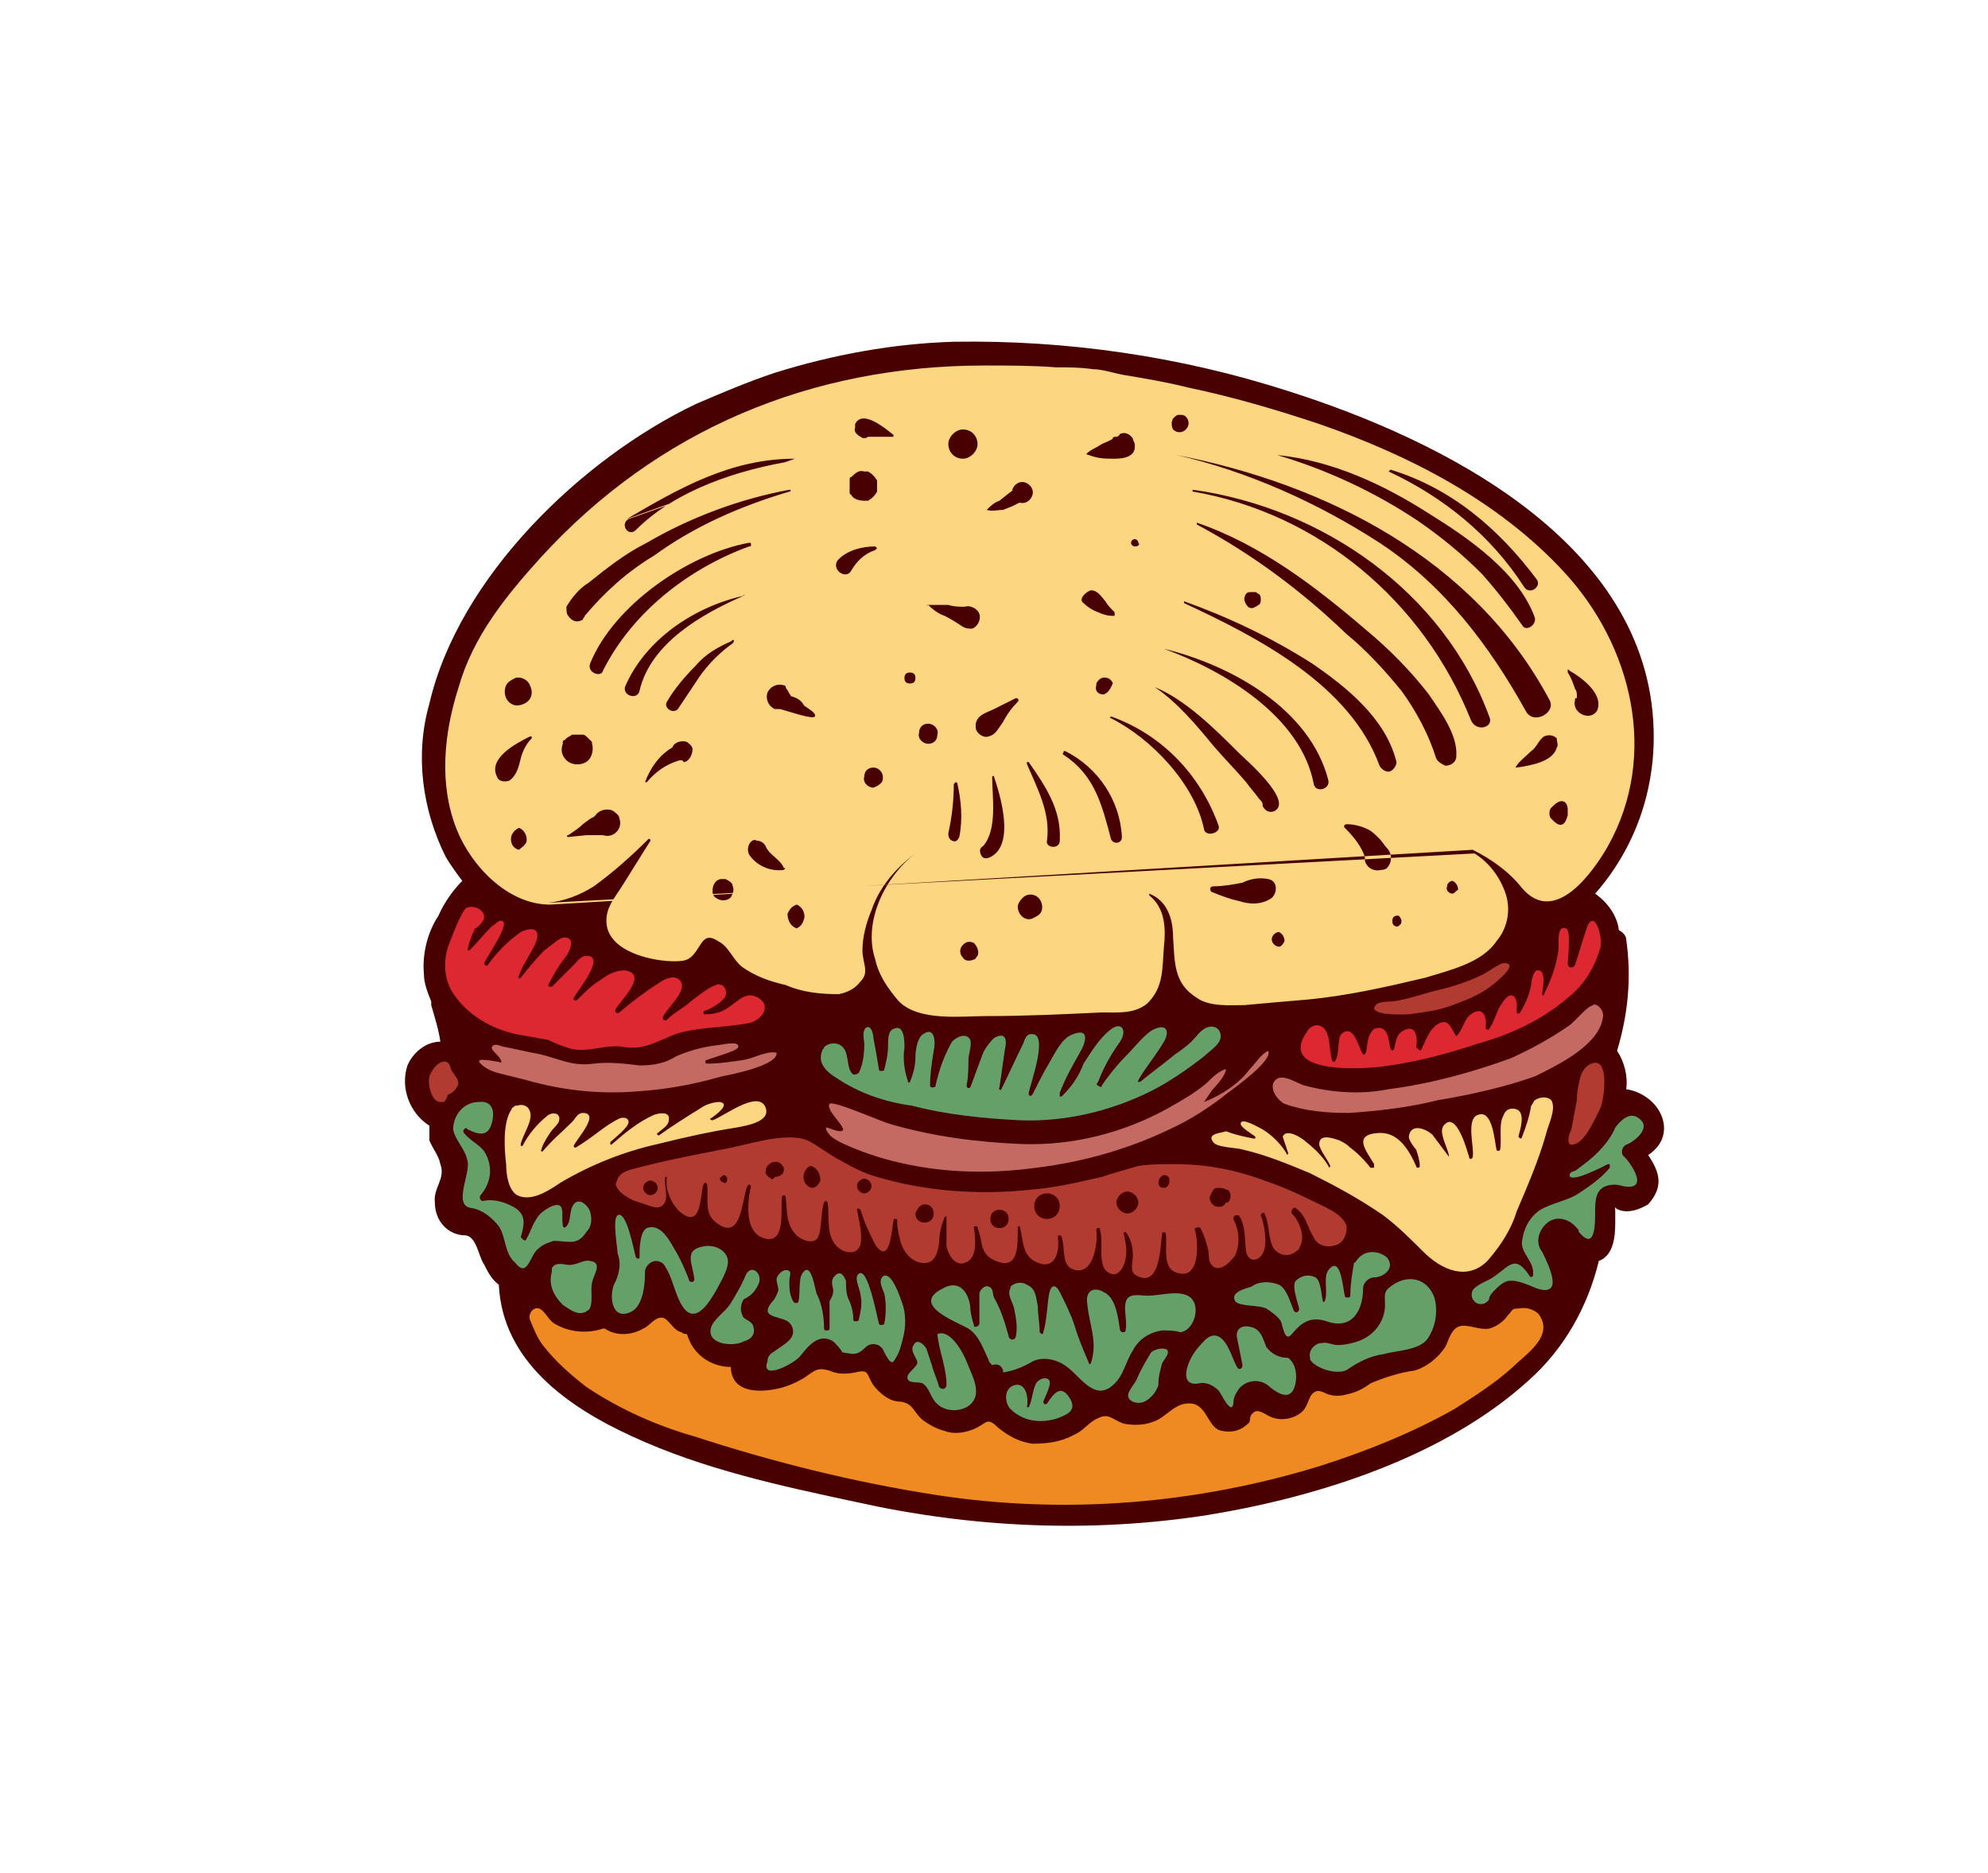 <?xml version="1.0" encoding="utf-8"?>
<!-- Generator: Adobe Illustrator 23.1.0, SVG Export Plug-In . SVG Version: 6.00 Build 0)  -->
<svg version="1.1" id="Capa_1" xmlns="http://www.w3.org/2000/svg" xmlns:xlink="http://www.w3.org/1999/xlink" x="0px" y="0px"
	 viewBox="0 0 108.8 102.5" style="enable-background:new 0 0 108.8 102.5;" xml:space="preserve">
<style type="text/css">
	.st0{fill:#480000;}
	.st1{fill:#DE2831;}
	.st2{fill:#FCD680;}
	.st3{fill:#C46A62;}
	.st4{fill:#66A069;}
	.st5{fill:#B23B31;}
	.st6{fill:#EF8921;}
</style>
<g>
	<g id="Capa_1-2">
		<path class="st0" d="M89,59.6c0.1-0.7-0.1-1.5-0.5-2.1c0.6-2,0.8-4,0.5-6.1c0-0.2-0.2-0.4-0.4-0.5c-0.1-0.8-0.6-1.5-1.3-2
			c2.2-2.5,3.3-5.7,3.2-9C90.2,29.7,79,24.1,70.5,21.4c-5.9-1.9-12.1-2.8-18.3-2.7c-3.3,0.1-6.6,0.7-9.8,1.7
			c-1.5,0.5-2.9,1.1-4.3,1.7c-6.3,3-13,9.5-14.6,16.4c-0.8,2.8-0.4,5.8,0.9,8.4c0.3,0.5,0.6,0.9,0.9,1.3c-0.5,0.5-1,1.2-1.3,1.9
			c-0.6,0.9-0.9,2.1-0.8,3.2c0,0.5,0.2,1,0.4,1.5c0,0.1,0,0.2,0,0.2c0.2,0.7,0.4,1.3,0.5,2c-0.8,0-1.5,0.6-1.8,1.3
			c-0.4,1.2,0.1,2.6,1.2,3.3c0,0.3,0,0.5,0,0.8c0.2,0.5,0.5,0.8,0.6,1.3c0.3,0.8-0.4,1.3-0.3,2.1c0,1,0.7,1.8,1.7,1.8
			c0.6,0.1,0.7,1.2,1,1.6c0.2,0.4,0.4,0.8,0.8,1.1l0,0c0.2,4.2,3.8,6.7,7.3,8.3c3.9,1.8,8.1,2.7,12.3,3.6c6.3,1.4,12.8,1.7,19.2,0.7
			c6.1-1,13-3.2,17.6-7.4c1.9-1.7,3.2-4,3.8-6.5c0.8-0.3,0.9-1.3,0.9-2.1c0-0.2,0-0.4,0-0.6c0-0.4-0.1-0.2,0.2-0.1
			c0.5,0.2,1.1,0,1.6-0.3c0.9-1,0.6-1.8,0-2.7C91.9,62.1,90.9,59.9,89,59.6z"/>
		<path class="st1" d="M26.5,50.2c0-0.5-0.7-0.7-1-0.5c-0.3,0.3-0.7,1.4-0.9,1.9c-0.4,1-0.3,2.1,0.3,2.9c0.8,1.1,2,1.8,3.4,2.1
			c0.6,0.1,1.1,0.2,1.7,0.3c0.4,0.2,0.9,0.4,1.3,0.5c1,0.2,1.9-0.3,2.9-0.1c1.4,0.2,2.2-0.7,3.5-0.9c1-0.2,2.1-0.2,3.2-0.4
			c0.7-0.1,1.4-0.9,0.6-1.4c-0.7-0.4-1.1,0.2-1.6,0.5c-0.4,0.3-0.8,0.4-1.3,0.4c-0.1,0-0.1,0-0.1-0.1c0,0,0-0.1,0.1-0.1
			c0.3-0.1,1-0.5,1.1-0.8c0.1-0.2,0-0.5-0.2-0.6c-0.1,0-0.2-0.1-0.3,0c-0.4,0.1-1,0.6-1.4,0.9c-0.3,0.3-0.9,0.6-1.3,1
			c-0.1,0.1-0.3,0-0.2-0.2c0.2-0.4,1.2-1.3,1-1.8c-0.2-0.5-0.8-0.3-1.1-0.1c-0.8,0.5-1.6,1.1-2.3,1.7c-0.1,0.1-0.3,0-0.2-0.2
			c0.3-0.5,1.8-1.9,0.5-2.1c-0.5,0-0.9,0.2-1.3,0.5c-0.5,0.3-0.9,0.7-1.3,1.1c-0.1,0.1-0.3,0-0.2-0.1c0.2-0.4,1.8-2.3,0.7-2.3
			c-0.3,0-0.5,0.3-0.7,0.5c-0.4,0.4-0.8,0.8-1.2,1.2c-0.1,0-0.2,0-0.2-0.1c0.3-0.6,0.6-1.1,1-1.6c0.2-0.3,0.5-1-0.1-1
			c-0.3,0-0.8,0.5-1.1,0.7c-0.5,0.5-0.9,1-1.3,1.5c0,0-0.1,0.1-0.1,0c0,0-0.1-0.1,0-0.1c0.2-0.7,0.9-1.5,1-2.1
			c0.1-0.6-0.5-0.5-0.9-0.3c-0.7,0.5-1.3,1.1-1.8,1.8c-0.1,0.1-0.2,0-0.2-0.1c0.1-0.3,1.4-2.1,1-2.3c-0.2-0.1-0.4,0.2-0.6,0.3
			c-0.4,0.4-0.8,0.9-1.2,1.3c0,0,0,0-0.1,0c0,0,0,0,0-0.1l0,0c0.1-0.4,0.2-0.7,0.4-1.1C26.1,50.8,26.5,50.4,26.5,50.2z"/>
		<path class="st2" d="M40.3,61.7c0.5-0.1,1.9-0.3,1.6-1.1c-0.4-1-2.3,0.5-2.9,0.7c-0.1,0-0.2-0.1-0.1-0.1c0.3-0.2,1.1-0.8,0.5-0.9
			c-0.3,0-0.7,0.1-1,0.3c-0.8,0.5-1.6,1-2.3,1.5c-0.1,0.1-0.2-0.1-0.1-0.1c0.2-0.2,0.6-0.4,0.6-0.7c0.1-0.5-0.5-0.4-0.8-0.3
			c-0.9,0.4-1.6,1-2.3,1.6c-0.1,0.1-0.1,0-0.1-0.1c0.2-0.2,1-0.8,1-1.1c0-0.2-0.2-0.3-0.5-0.2c-0.4,0.2-0.7,0.4-1.1,0.7
			c-0.4,0.3-0.8,0.6-1.3,0.9c0,0-0.1,0-0.1-0.1c0.1-0.3,1.5-1.8,0.5-1.8c-0.3,0-0.4,0.3-0.6,0.5c-0.5,0.5-1.1,1-1.6,1.6
			c0,0-0.1,0-0.1,0c0.1-0.4,0.3-0.7,0.5-1c0.1-0.2,0.5-0.5,0.5-0.7c0.1-0.4-0.4-0.5-0.7-0.2c-0.5,0.4-1,1-1.3,1.6c0,0-0.1,0-0.1,0
			c0,0,0-0.1,0-0.1c0.1-0.5,0.7-1.3,0.5-1.8c-0.1-0.3-0.4-0.4-0.7-0.3c0,0-0.1,0-0.1,0c-0.1,0.1-0.2,0.1-0.2,0.2
			c-0.5,0.7-0.4,2.2-0.3,3c0,0.5,0.1,1.4,0.6,1.7c0.8,0.4,1.8-0.3,2.4-0.7c1.7-1,3.5-1.7,5.3-2.1C37.6,62.2,39,61.9,40.3,61.7z"/>
		<path class="st3" d="M27.6,58.8c0.4,0.1,0.8,0.2,1.2,0.3c2.1,0.6,4.2,0.8,6.3,0.6c1.5-0.1,3-0.4,4.4-0.8c0.5-0.1,3.1-0.6,3-1.3
			c-0.6-0.1-1.2,0.3-1.8,0.4c-0.7,0.1-1.3,0.2-2,0.2c0,0-0.1,0-0.1-0.1c0,0,0-0.1,0.1-0.1c0.2-0.1,1.7-0.5,1.7-0.7
			c0.1-0.4-1-0.1-1.2-0.1c-0.8,0.1-1.5,0.3-2.2,0.6c-0.6,0.4-1.3,0.5-2,0.5c-0.8-0.1-1.7-0.2-2.5-0.1c-1.3,0.2-2.1-0.4-3.4-0.6
			c-0.5-0.1-0.9-0.2-1.4-0.3c-0.2,0-0.5-0.2-0.7-0.1c-0.3,0.2,0.3,0.5,0.4,0.8c0.1,0.1,0,0.2-0.1,0.1c-0.2,0-1.4-0.3-1,0.1
			C26.7,58.6,27.2,58.7,27.6,58.8z"/>
		<path class="st2" d="M30,49.4c0.9-0.1,1.7-0.4,2.5-0.9c1.1-0.8,2.1-1.7,3-2.6c0,0,0.1,0,0.1,0.1c-0.5,0.8-1,1.6-1.5,2.4
			c-0.5,0.8-1,1.3-0.9,2.2c0.2,1.5,2.5,2,3.7,2c0.7,0,0.9-0.1,1.3-0.7c0.3-0.5,0.5-0.8,1.1-0.4c0.6,0.3,0.8,1,1.3,1.4
			c0.7,0.5,1.5,0.8,2.4,1c0.9,0.4,1.9,0.5,2.9,0.5c0.5-0.1,0.9-0.3,1.2-0.7c0.5-0.5,0.1-1,0.1-1.7c0-0.7,0.2-1.5,0.5-2.2
			c0.4-1.2,1.3-2.3,2.4-3.1c0,0,0,0,0,0c-1.6,1.2-2.9,3.7-2.2,5.8c0.2,0.9,0.7,1.6,1.3,2.3c1.1,1.1,3.4,0.8,4.8,0.8
			c2.1,0,4.2-0.1,6.3-0.2c0.8,0,1.8,0.1,2.5-0.5c0.9-0.9,0.8-1.9,0.9-3.1c0.1-0.9,0.1-2.1-0.8-2.8c0,0,0-0.1,0-0.1
			c1,0.4,1.3,1.4,1.3,2.4c0.1,1.3,0,2.5,1.3,3.3c0.7,0.5,1.8,0.4,2.6,0.4c1.1-0.1,2.2-0.2,3.4-0.3c2.2-0.2,4.4-0.7,6.5-1.2
			c1.3-0.4,3.1-0.8,3.9-2c0.6-0.7,0.8-1.7,0.5-2.6c-0.3-0.9-0.9-1.7-1.7-2.2 M80.6,46.5c1,0.5,2,1.2,2.7,2.1
			c1.8,2.1,3.9-0.9,4.7-2.3c2.8-5,1.3-11-2.4-15c-3.6-3.9-8.5-6.4-13.4-8.1c-2.4-0.8-4.8-1.5-7.2-2c-1.2-0.3-2.4-0.5-3.6-0.7
			c-0.5-0.1-1.1-0.3-1.6-0.3c-0.7-0.1-1.3-0.1-2-0.1c-1.3-0.1-2.6-0.1-3.9-0.1c-9.5,0-17.9,3.5-24.3,10.5c-1.9,2.1-3.7,4.3-4.5,7.1
			c-0.8,2.5-1.1,5.3-0.1,7.8c0.8,2,2.8,4.1,5.1,4.1L80.6,46.5z M51.9,45.6c0.2-0.9,0.3-1.8,0.3-2.7c0,0,0.1-0.1,0.1-0.1
			c0,0,0.1,0,0.1,0.1c0.2,0.9,0.3,1.9,0.1,2.9c-0.1,0.2-0.2,0.3-0.4,0.2C51.9,45.9,51.9,45.7,51.9,45.6L51.9,45.6z M53.3,52.5
			L53.3,52.5c-0.2,0.1-0.5,0.1-0.6-0.1l0,0c-0.2-0.2-0.2-0.5,0-0.7c0,0,0,0,0,0l0,0c0.2-0.2,0.4-0.2,0.6-0.1l0,0
			c0.2,0.2,0.3,0.5,0.2,0.7C53.4,52.4,53.4,52.5,53.3,52.5L53.3,52.5z M54.2,46.9c-0.2,0.1-0.4,0.1-0.5-0.1s-0.1-0.4,0.1-0.5l0,0
			c0.8-0.9,0.5-2.7,0.5-3.8c0,0,0.1-0.1,0.1,0c0,0,0,0,0,0C54.7,43.4,55.6,46.2,54.2,46.9L54.2,46.9z M56.3,50.3
			c-0.3,0-0.6-0.3-0.6-0.7c0-0.1,0.1-0.3,0.2-0.4l0.1-0.1c0.2-0.2,0.6-0.2,0.8,0l0.1,0.1c0.2,0.3,0.2,0.7-0.1,0.9
			C56.6,50.2,56.5,50.3,56.3,50.3L56.3,50.3z M65.9,45.4c-0.5-2.5-2.9-5-5.1-6.1c-0.1,0,0-0.1,0-0.1c2.8,1,4.9,3.2,5.9,6
			C66.8,45.6,66,45.8,65.9,45.4L65.9,45.4z M60.4,38c-0.3,0-0.5-0.2-0.4-0.5c0,0,0-0.1,0-0.1l0,0c0.1-0.2,0.3-0.4,0.6-0.3
			c0.1,0,0.3,0.2,0.3,0.3l0,0C60.8,37.6,60.7,37.9,60.4,38C60.4,38,60.4,38,60.4,38z M67.8,49.3c-0.5-0.1-1-0.3-1.5-0.5
			c-0.1-0.1-0.1-0.3,0.1-0.3c0.5,0,1.1-0.1,1.6-0.2c0.4-0.2,0.9-0.3,1.4-0.2c0.6,0.1,0.5,0.9,0.1,1.1C69,49.5,68.4,49.5,67.8,49.3z
			 M70,51.8c-0.2,0-0.4-0.2-0.4-0.4s0.2-0.4,0.4-0.4c0.2,0.1,0.3,0.3,0.3,0.5C70.2,51.7,70.1,51.8,70,51.8L70,51.8z M71.8,36.3
			c1.9,1.3,4,3,4.6,5.3c0.1,0.2-0.1,0.5-0.3,0.6s-0.5-0.1-0.6-0.3c-1.6-4.4-6.6-7-10.7-8.9c0,0,0-0.1,0-0.1
			C67.3,33.8,69.6,34.9,71.8,36.3z M68.1,32.8c0-0.2,0.1-0.4,0.3-0.4c0.1,0,0.2,0,0.3,0c0.1,0,0.1,0.1,0.2,0.1
			c0.1,0.1,0.1,0.2,0.1,0.3c0,0.1,0,0.2-0.1,0.3c-0.1,0-0.1,0.1-0.2,0.1c-0.1,0.1-0.3,0.1-0.4,0C68.2,33.1,68.1,32.9,68.1,32.8z
			 M75.6,47.6c-0.4,0.1-0.8-0.1-0.9-0.5c0-0.1,0-0.1,0-0.2c-0.2-0.6-0.6-1.1-1.1-1.6c-0.1-0.1,0-0.2,0.1-0.2c0.4,0,0.8,0.1,1.2,0.3
			c0.2,0.1,0.4,0.3,0.6,0.5c0.1,0.1,0.3,0.4,0.4,0.5c0.3,0.3,0.3,0.8,0,1.1C75.9,47.5,75.8,47.6,75.6,47.6z M76.5,50.7
			c-0.2,0-0.3-0.1-0.3-0.3c0-0.2,0.1-0.3,0.3-0.3l0,0c0.1,0,0.2,0.2,0.2,0.3C76.7,50.6,76.6,50.6,76.5,50.7z M78.6,41.5
			c-0.4-1.3-1.1-2.6-1.9-3.7c-0.9-1.1-1.9-2.2-3-3.1c-2.5-2.4-5.2-4.4-8.2-6c0,0,0-0.1,0-0.1c3.5,1.2,6.5,3.5,9.3,5.9
			c1.2,1,2.4,2.2,3.4,3.5c0.6,0.9,1.6,2.2,1.5,3.4c0,0.3-0.3,0.5-0.6,0.5C78.9,41.8,78.7,41.7,78.6,41.5z M79.5,48.9
			c-0.2,0-0.4-0.2-0.3-0.4c0-0.2,0.2-0.3,0.3-0.3c0.2,0.1,0.3,0.3,0.3,0.5C79.7,48.7,79.6,48.9,79.5,48.9L79.5,48.9z M80.5,39.4
			c-2.6-6.5-8.3-11.3-15.2-12.5c-0.1,0,0-0.1,0-0.1c7.1,1,13.7,5.6,16.2,12.4C81.8,39.8,80.8,40.1,80.5,39.4z M85.9,36.7
			c0.7,0.4,1.9,1.3,1.5,2.2C87,39.5,86,39,86.2,38.3c0-0.1,0-0.1,0.1-0.1c0,0,0-0.1,0-0.1c0-0.1,0-0.3-0.1-0.4
			c-0.1-0.3-0.2-0.6-0.4-0.9c0,0,0-0.1,0-0.1C85.8,36.6,85.8,36.6,85.9,36.7L85.9,36.7z M85.8,44.3c0,0.1,0,0.2,0,0.3
			c-0.1,0.4-0.3,0.8-0.8,0.3c0,0-0.1-0.1-0.1-0.1c-0.1-0.1-0.1-0.2-0.1-0.3c0-0.1,0-0.2,0.1-0.3c0,0,0.1-0.1,0.1-0.1
			C85.5,43.6,85.8,43.9,85.8,44.3z M85.2,40.9c-0.2,0.8-1.5,1-2.2,1.1c0,0-0.1,0,0-0.1c0.2-0.3,0.5-0.5,0.8-0.8
			c0.3-0.2,0.4-0.6,0.7-0.8c0.2-0.1,0.5-0.1,0.7,0.1C85.2,40.6,85.3,40.8,85.2,40.9L85.2,40.9z M83.5,38.9c-2-3.6-4.5-6.9-8-9.2
			c-3.4-2.2-7.2-3.9-11.1-4.8c0,0,0-0.1,0,0c8.2,1.6,16.3,5.7,20.4,13.4C85.2,39,83.9,39.7,83.5,38.9z M76.1,25.7c3.3,1,5.9,3.2,8,6
			c0.3,0.4-0.4,0.9-0.7,0.4c-1.8-2.8-4.4-4.9-7.4-6.3C76,25.8,76,25.8,76.1,25.7C76,25.7,76.1,25.7,76.1,25.7L76.1,25.7z M69.9,24.9
			c3,0.3,5.8,1.6,8.3,3.2c2.1,1.3,4.9,3.2,5.8,5.7c0.1,0.4-0.5,0.8-0.7,0.4c-0.7-1-1.4-1.9-2.2-2.8c-1.1-1.1-2.2-2-3.5-2.9
			C75.2,26.9,72.6,25.7,69.9,24.9C69.8,25,69.8,25,69.9,24.9C69.8,24.9,69.8,24.9,69.9,24.9L69.9,24.9z M64.2,22.9
			c0.1-0.1,0.2-0.2,0.3-0.2c0.2,0,0.3,0,0.4,0.1c0.2,0.2,0.2,0.5,0,0.7s-0.5,0.2-0.7,0C64.1,23.3,64.1,23.1,64.2,22.9z M63.7,35.5
			c3.7,0.9,8,3.3,9,7.2c0.1,0.5-0.7,0.7-0.8,0.2C71.2,39.2,67,36.7,63.7,35.5C63.7,35.5,63.7,35.5,63.7,35.5
			C63.7,35.5,63.7,35.5,63.7,35.5L63.7,35.5L63.7,35.5z M63.2,37.6c1.7,0.7,3.3,2.3,4.6,3.6c0.3,0.3,3.1,2.7,1.9,3.2
			c-0.3,0.1-0.5-0.1-0.6-0.3c0,0,0-0.1,0-0.1c0-0.1-0.1-0.2-0.2-0.3c-0.2-0.3-0.5-0.6-0.7-0.9c-0.6-0.7-1.2-1.3-1.8-2
			C65.5,39.7,64.4,38.4,63.2,37.6C63.1,37.6,63.2,37.6,63.2,37.6L63.2,37.6z M62.1,29.9c-0.1,0-0.2-0.1-0.2-0.2
			c0-0.1,0.1-0.2,0.2-0.2l0,0c0.1,0,0.2,0.1,0.2,0.2C62.4,29.8,62.3,29.9,62.1,29.9z M59.5,24.8c0.2-0.2,0.5-0.3,0.8-0.5
			c0.2-0.1,0.5-0.2,0.6-0.3c0-0.1,0.1-0.1,0.2-0.1c0.1,0,0.3-0.2,0.1-0.1c0.3-0.2,0.6-0.1,0.8,0.2c0,0.1,0.1,0.2,0.1,0.3
			c0.1,0.7-0.6,0.8-1.1,0.8c-0.5,0-0.9,0-1.4-0.2C59.5,24.9,59.4,24.8,59.5,24.8C59.5,24.8,59.5,24.8,59.5,24.8z M59.7,32.3
			c0.4,0,0.6,0.4,0.8,0.6c0.1,0.2,0.3,0.4,0.5,0.6c0,0,0,0.1,0,0.2c0,0-0.1,0-0.1,0c-0.3,0-0.6-0.1-0.8-0.2
			c-0.3-0.1-0.6-0.3-0.8-0.5C59,32.8,59.4,32.4,59.7,32.3L59.7,32.3z M58.3,41.1c1.8,0.9,3,2.7,3.1,4.7c0,0.4-0.5,0.4-0.6,0.1
			c-0.5-1.9-0.9-3.5-2.6-4.6c0,0-0.1-0.1,0-0.1C58.2,41.1,58.2,41.1,58.3,41.1z M58,46c0,0.5-0.8,0.4-0.7,0c0.2-1.5-0.5-2.8-1.1-4.2
			c0,0,0-0.1,0-0.1c0,0,0.1,0,0.1,0C57.2,43,58.1,44.3,58,46z M54,27.9c0.2-0.2,0.4-0.4,0.7-0.5l0.5-0.4c0,0,0.3-0.2,0.2-0.2
			c0.1-0.3,0.4-0.5,0.7-0.4c0.3,0.1,0.5,0.4,0.4,0.7c-0.1,0.3-0.4,0.5-0.7,0.4l-0.4,0.2l-0.5,0.2C54.6,27.9,54.3,28,54,27.9
			C54,28,54,28,54,27.9C54,27.9,54,27.9,54,27.9z M54.4,38.8c0.4-0.2,0.8-0.4,1.2-0.6c0.1,0,0.2,0.1,0.1,0.2
			c-0.3,0.3-0.6,0.7-0.8,1.1c-0.3,0.4-0.4,0.7-0.8,0.8c-0.3,0.1-0.7-0.2-0.7-0.5c0-0.1,0-0.2,0-0.2C53.5,39.1,54,39,54.4,38.8z
			 M52.7,23.5c0.5,0,0.8,0.4,0.8,0.8s-0.4,0.8-0.8,0.8c-0.5,0-0.8-0.4-0.8-0.8C51.9,23.9,52.3,23.5,52.7,23.5z M50.8,33.1
			c0.4,0,0.7,0,1.1,0c0.3,0.1,0.6,0.1,0.9,0.1c0.3-0.1,0.7,0.1,0.8,0.4c0.1,0.3-0.1,0.7-0.4,0.8c-0.2,0-0.3,0-0.5-0.1
			c-0.3-0.2-0.6-0.4-1-0.6C51.4,33.6,51.1,33.4,50.8,33.1C50.7,33.2,50.7,33.1,50.8,33.1z M50.8,39.6c0.3,0,0.6,0.3,0.5,0.6
			c0,0.3-0.2,0.5-0.5,0.5c-0.3,0-0.6-0.3-0.5-0.6C50.3,39.8,50.5,39.6,50.8,39.6z M49.8,36.8c0.2,0,0.3,0.1,0.3,0.3
			s-0.1,0.3-0.3,0.3c-0.2,0-0.3-0.1-0.3-0.3C49.5,36.9,49.6,36.8,49.8,36.8L49.8,36.8L49.8,36.8z M47.8,43.1c-0.3,0-0.6-0.3-0.5-0.6
			c0-0.3,0.2-0.5,0.5-0.5c0.3,0,0.6,0.3,0.5,0.7C48.3,42.8,48.1,43,47.8,43.1L47.8,43.1z M46.8,23.2c0.4-0.8,1.6,0.2,2.1,0.6
			c0,0,0,0.1,0,0.1c0,0,0,0,0,0c-0.3,0-0.6,0-0.9,0c-0.2,0-0.3,0-0.5,0c-0.1,0.1-0.3,0.1-0.4,0c-0.2-0.1-0.4-0.3-0.3-0.5
			C46.8,23.3,46.8,23.3,46.8,23.2z M46.5,26.5C46.5,26.4,46.5,26.4,46.5,26.5v-0.1c0,0,0-0.1,0-0.1v-0.1c0,0,0-0.1,0.1-0.1
			c0.2-0.2,0.4-0.4,0.7-0.3h0.1h0.1c0.2,0.1,0.4,0.3,0.5,0.5l0,0c0,0,0,0,0,0c0,0,0,0,0,0.1c0,0,0,0,0,0.1v0.2c0,0,0,0,0,0.1
			c0,0,0,0,0,0.1s0,0,0,0l0,0c-0.1,0.2-0.3,0.4-0.5,0.5h-0.1h-0.1c-0.3,0-0.6-0.1-0.7-0.3c0,0-0.1-0.1-0.1-0.1v-0.1c0,0,0-0.1,0-0.1
			V26.5C46.5,26.5,46.5,26.5,46.5,26.5c0,0,0-0.1,0-0.1V26.5z M45.9,30.6c0.5-0.5,1.3-0.7,2-0.7c0,0,0.1,0.1,0.1,0.1
			c0,0,0,0-0.1,0.1c-0.6,0.2-1,0.6-1.3,1.1C46.3,31.8,45.4,31.1,45.9,30.6z M33,45.7c-0.1,0-0.3,0-0.4,0h-0.5l-1,0.1
			c-0.1,0-0.1-0.1,0-0.1c0.3-0.2,0.6-0.4,0.8-0.6l0.4-0.3l0.2-0.1l0.1-0.1c0.2-0.3,0.7-0.4,1-0.2c0.1,0.1,0.3,0.2,0.3,0.4
			C34.1,45.3,33.6,45.9,33,45.7z M32.3,36.3c1.3-3.2,5.4-6,8.7-6.6c0.1,0,0.1,0,0.1,0.1c0,0.1,0,0.1-0.1,0.1l0,0
			c-3.3,1.2-6.4,3.6-8,6.8C32.9,37.1,32.1,36.8,32.3,36.3z M37.2,41.6c-0.7,0.2-1.3,0.6-1.8,1.2c0,0-0.1,0-0.1,0
			c0.3-0.8,0.8-1.5,1.5-1.9c0.1-0.3,0.5-0.4,0.8-0.3c0.1,0.1,0.3,0.2,0.3,0.4c0,0.3-0.2,0.7-0.5,0.7C37.4,41.6,37.3,41.6,37.2,41.6z
			 M40,49.1c-0.2,0.2-0.5,0.2-0.7,0.1C39.1,49.1,39,49,39,48.8c0,0,0-0.1,0-0.1c0-0.3,0.2-0.6,0.5-0.6c0.1,0,0.2,0,0.2,0
			c0.2,0.1,0.4,0.2,0.4,0.4C40.2,48.7,40.1,48.9,40,49.1z M40.1,35.2c-0.7,0.5-1.3,1.1-1.8,1.8c-0.4,0.6-0.8,1.2-1.2,1.8
			c-0.3,0.3-0.8-0.1-0.6-0.4c0.4-0.7,1-1.4,1.6-2c0.5-0.6,1.2-1,1.9-1.3C40.2,34.9,40.2,35.1,40.1,35.2z M40.7,32.6
			c-2.3,1-5.1,2.6-5.7,5.2c-0.1,0.5-0.9,0.3-0.8-0.2C35.3,35,38,33.2,40.7,32.6C40.7,32.5,40.8,32.6,40.7,32.6z M42.9,47.6
			c-0.7,0.1-1.4-0.2-1.8-0.7c-0.2-0.2-0.2-0.5-0.1-0.7v0c0.1-0.2,0.3-0.3,0.4-0.2h0c0.2,0,0.4,0.1,0.5,0.3c0.2,0.5,0.8,0.7,1,1.2
			C43,47.5,43,47.5,42.9,47.6L42.9,47.6z M43.6,50.8c-0.3-0.1-0.5-0.4-0.5-0.8c0.1-0.2,0.2-0.4,0.5-0.5c0.3,0.1,0.5,0.5,0.4,0.8
			C43.9,50.6,43.8,50.7,43.6,50.8L43.6,50.8z M44,38.6c0.1,0.1,0.7,0.4,0.6,0.6s-1.5-0.3-1.9-0.4c-0.1,0-0.2,0-0.3,0
			c-0.4-0.2-0.5-0.6-0.4-0.9c0.2-0.4,0.6-0.5,0.9-0.4c0,0,0.1,0,0.1,0.1c0,0.1,0.4,0.5,0.1,0.2l0.2,0.3C43.7,38.2,43.9,38.4,44,38.6
			L44,38.6z M34.3,28.4c2.9-1.7,5.7-3.3,9.2-3.3 M43.5,25.2c-3.1,0.5-6.5,1.6-8.7,3.8c-0.4,0.4-0.9-0.3-0.4-0.6L43.5,25.2z M31,33.2
			c0.3-0.5,0.7-1,1.2-1.3c1-0.8,2-1.6,3.2-2.2c2.4-1.4,5.1-2.4,7.8-2.9c0.1,0,0.1,0.1,0,0.1c-2.7,0.8-5.2,1.9-7.4,3.5
			c-1.5,0.9-2.7,2-3.8,3.3c0,0.1-0.1,0.1-0.1,0.2c-0.3,0.2-0.6,0.1-0.8-0.2C31,33.6,31,33.4,31,33.2z M30.8,40.7L30.8,40.7
			c0,0,0-0.1,0-0.1c0,0,0,0,0,0c0,0,0-0.1,0.1-0.1l0,0c0,0,0.1-0.1,0.1-0.1l0,0c0.1-0.1,0.2-0.1,0.3-0.2l0,0h0h0.1h0.1h0.2h0.1h0.1
			h0l0,0c0.1,0,0.2,0.1,0.3,0.2l0,0l0.1,0.1l0,0l0.1,0.1v0c0,0,0,0.1,0,0.1l0,0c0.1,0.3,0,0.7-0.2,0.9c-0.3,0.3-0.9,0.3-1.2,0
			C30.7,41.3,30.7,41,30.8,40.7z M28.4,46.5C28,46.4,27.9,46,28,45.7c0.1-0.2,0.2-0.3,0.4-0.4c0.3,0.1,0.5,0.5,0.4,0.8
			C28.7,46.3,28.5,46.4,28.4,46.5z M27.7,37.5c0.1-0.2,0.3-0.3,0.5-0.4c0.3-0.1,0.7,0.1,0.8,0.4c0.2,0.4,0.1,0.8-0.3,1
			c-0.4,0.2-0.8,0.1-1-0.3C27.6,38,27.6,37.7,27.7,37.5L27.7,37.5z M29,40.3c0,0,0.1,0,0.1,0c0,0,0,0.1,0,0.1
			c-0.3,0.3-0.5,0.7-0.6,1.1c-0.1,0.4-0.2,0.9-0.6,1.2c-0.2,0.1-0.6,0.1-0.7-0.2c0,0,0,0,0,0C26.7,41.5,28.2,40.7,29,40.3L29,40.3z"
			/>
		<path class="st4" d="M47,58.7c-0.1,0.1-0.2,0.1-0.3,0.1c0,0,0,0-0.1-0.1c-0.3-0.4-0.1-1.2-0.6-1.5c-0.3-0.2-0.7-0.1-0.9,0.1
			c0,0.1-0.1,0.1-0.1,0.2c-0.3,0.7,0.3,1.2,0.8,1.5c1.2,0.8,2.6,1.3,4.1,1.5c1.9,0.5,3.9,0.7,5.9,0.8c2.5,0.1,5-0.5,7.2-1.6
			c1-0.5,2-1.2,2.9-1.9c0.3-0.3,1-0.7,0.9-1.2s-0.6-0.5-0.9-0.3c-0.3,0.2-0.4,0.4-0.7,0.7c-0.2,0.2-0.6,0.5-0.9,0.7
			c-0.6,0.5-1.3,1-1.9,1.5c0,0,0,0-0.1,0s0,0,0-0.1c0.4-0.7,1-1.4,1.4-2.1c0.3-0.5,0.2-1-0.5-0.7c-0.5,0.2-1.1,1-1.5,1.4
			c-0.5,0.5-1,1.1-1.4,1.7c0,0.1-0.1,0.1-0.2,0c-0.1,0-0.1-0.1,0-0.2c0.3-0.8,0.7-1.5,1.2-2.2c0.4-0.6,0.1-1.2-0.6-0.6
			c-0.6,0.5-1,1.2-1.4,1.8C59,59,58.6,59.5,58.1,60C58.1,60,58,60,58,60c0,0,0-0.1,0-0.2c0.3-0.8,0.7-1.5,1.1-2.2
			c0.3-0.5,0.6-1.4-0.4-1c-0.6,0.2-1,1.1-1.3,1.6c-0.3,0.5-0.6,1.1-0.9,1.7c-0.1,0.1-0.2,0.1-0.2-0.1c0.1-0.5,1-3,0.3-3.2
			c-0.4-0.1-0.5,0.2-0.6,0.5c-0.4,0.8-0.8,1.7-1.2,2.5c0,0.1-0.2,0-0.1-0.1c0.1-0.7,0.2-1.4,0.3-2.1c0.1-0.4,0.1-1-0.6-0.6
			c-0.3,0.3-0.6,0.7-0.7,1.1c-0.2,0.5-0.4,1.1-0.6,1.6c-0.1,0.1-0.2,0-0.2-0.1c0.1-0.5,0.1-1,0.1-1.4c0-0.3,0.2-0.8,0.1-1.1
			c-0.2-0.4-0.7-0.2-1,0.1c-0.4,0.7-0.7,1.5-0.9,2.4c0,0.1-0.1,0.1-0.2,0.1c0,0-0.1,0-0.1-0.1c0-0.6,0.1-1.3,0.2-1.9
			c0.1-0.4,0.1-1.4-0.6-0.9c-0.3,0.2-0.4,0.9-0.4,1.2c0,0.5-0.1,0.9-0.3,1.4c0,0-0.1,0.1-0.1,0c0,0,0,0,0,0
			c-0.2-0.6-0.3-1.2-0.2-1.9c0-0.3,0-1.3-0.6-1c-0.3,0.1-0.3,0.6-0.3,0.9c0,0.5-0.1,0.9-0.2,1.3c0,0.1-0.1,0.1-0.2,0.1
			c0,0-0.1,0-0.1-0.1c-0.1-0.6-0.2-1.2-0.3-1.7c0-0.2-0.1-0.6-0.3-0.6c-0.1,0-0.2,0.1-0.2,0.2c-0.1,0.1,0,0.6,0,0.7
			C47.3,57.8,47.2,58.3,47,58.7z"/>
		<path class="st5" d="M50.4,69.1c0.7,0.1,0.9-0.4,1-1.1c0-0.5,0.1-0.9,0.3-1.4c0,0,0.1-0.1,0.1,0c0,0,0,0,0,0.1c0,0.5,0,1,0,1.5
			c0.1,0.5,0.5,1.1,1,0.9c0.7-0.2,0.6-1.3,0.5-1.9c0-0.1,0-0.1,0.1-0.1c0.1,0,0.1,0,0.1,0.1c0.3,0.7,0.1,1.3,0.8,1.7
			c1.5,0.8,1.4-0.8,1.4-1.8c0,0,0,0,0.1,0c0,0,0,0,0,0c0.2,0.6,0.1,1.5,0.8,1.9c1.1,0.6,1.4-0.4,1.3-1.3c0-0.1,0-0.1,0.1-0.1
			c0,0,0.1,0,0.1,0.1c0.2,0.5,0,1.4,0.5,1.7c1.2,0.6,1.5-1.3,1.4-2.1c0-0.1,0.2-0.2,0.2,0c0.2,0.6-0.1,1.7,0.3,2.2
			c0.6,0.6,1-0.1,1.1-0.6c0.1-0.5,0-0.9-0.1-1.4c0-0.1,0.1-0.1,0.1-0.1c0.3,0.4,0.4,0.8,0.4,1.3c0,0.4-0.2,0.9,0.2,1.1
			c1.3,0.7,1.3-1.6,1.4-2.3c0-0.1,0.2-0.1,0.2,0c0.1,0.6-0.2,1.8,0.5,2.1c1.4,0.6,1.3-1.6,1.1-2.3c-0.1-0.1,0.2-0.2,0.3-0.1
			c0.2,0.4,0.3,0.7,0.4,1.1c0.1,0.3,0,0.7,0.2,0.9c0.4,0.5,1-0.1,1.3-0.5c0.3-0.7,0.2-1.4-0.1-2c0-0.1,0-0.1,0.1-0.2
			c0.1,0,0.1,0,0.2,0c0.4,0.6,0.3,1.3,0.4,2c0.1,0.5,0.6,0.6,0.9,0.1c0.3-0.5,0.1-1.6-0.1-2.1c0-0.1,0.2-0.2,0.2-0.1
			c0.3,0.6,0.2,1.4,0.5,1.9c0.3,0.4,0.8,0.5,1.2,0.2c0.1-0.1,0.2-0.1,0.2-0.2c0.4-0.6,0-1.5-0.4-1.9c-0.1-0.1,0.1-0.4,0.2-0.3
			c0.6,0.4,0.6,1,1,1.6c0.2,0.5,0.8,0.6,1.3,0.4c0.4-0.2,0.5-0.6,0.5-1c-0.2-0.7-1.3-1.1-1.9-1.4c-0.8-0.4-1.7-0.8-2.6-1.1
			c-1.6-0.6-3.2-0.9-4.9-0.9c-0.7,0-1.4,0-2,0.1c-0.7,0.2-1.4,0.4-2,0.6c-1.3,0.3-2.6,0.6-3.9,0.7c-2.8,0.3-5.7,0.1-8.4-0.7
			c-0.7-0.2-1.3-0.5-2-0.9c-0.6-0.3-1.2-0.8-1.8-1.1c-1.3-0.5-3.4,0.3-4.7,0.5c-1.5,0.3-3.1,0.6-4.6,1c-0.4,0.1-0.9,0.2-1.1,0.6
			c0,0.1-0.1,0.2-0.1,0.3c0.1,0.5,0.9,0.9,1.3,1s0.9,0.4,1.2,0.2c0.5-0.3,0.1-1.2,0.2-1.6c0,0,0.1,0,0.1,0c-0.1,0.7,0.2,1.4,0.7,1.9
			c1.2,1,1.1-0.8,1.3-1.5c0,0,0.1-0.1,0.1-0.1c0,0,0,0,0.1,0.1c0.1,0.7-0.2,1.6,0.5,2.1c1.4,1.1,1.4-1.3,1.7-2c0,0,0.1-0.1,0.1-0.1
			c0,0,0.1,0.1,0.1,0.1c-0.2,0.9-0.4,2.7,0.9,2.9c1,0.1,0.7-1.6,0.8-2.3c0-0.1,0.1-0.1,0.1-0.1c0,0,0.1,0,0.1,0.1
			c0.1,0.8,0,1.5,0.6,2.1c0.2,0.2,0.8,0.5,1.1,0.2c0.3-0.3,0.2-1.5,0.4-2c0,0,0.1-0.1,0.1-0.1c0,0,0,0,0.1,0.1
			c0.1,0.8-0.1,1.8,0.5,2.4c0.3,0.3,0.9,0.5,1.2,0.1c0.3-0.4,0-1.6-0.1-2.1c0-0.1,0.1-0.1,0.2,0c0.2,0.7,0.5,1.3,0.8,1.9
			c0.8,1.2,0.9-0.8,1-1.3c0-0.1,0-0.1,0.1-0.1c0.1,0,0.1,0,0.1,0.1c0,0.4,0.1,0.8,0.2,1.2C49.5,68.6,49.9,69,50.4,69.1z M66.6,65
			c0.2,0,0.4,0,0.5,0.1l0.1,0c0.2,0.2,0.2,0.5,0,0.7c0,0,0,0,0,0l-0.1,0C67,66,66.8,66.1,66.5,66c-0.2-0.1-0.3-0.3-0.3-0.5
			C66.3,65.3,66.4,65,66.6,65z M63.7,64.3c0.2,0,0.3,0.1,0.3,0.3S63.9,65,63.7,65c-0.2,0-0.3-0.1-0.3-0.3S63.6,64.3,63.7,64.3z
			 M61.7,65.2c0.3,0,0.6,0.3,0.6,0.6c0,0.3-0.3,0.6-0.6,0.6s-0.6-0.3-0.6-0.6c0,0,0,0,0,0C61.1,65.5,61.4,65.2,61.7,65.2z
			 M57.3,65.3c0.4,0,0.7,0.3,0.7,0.7c0,0.4-0.3,0.7-0.7,0.7s-0.7-0.3-0.7-0.7c0,0,0,0,0,0C56.6,65.6,56.9,65.3,57.3,65.3z
			 M54.7,66.2c0.3,0,0.5,0.2,0.5,0.5s-0.2,0.5-0.5,0.5c-0.3,0-0.5-0.2-0.5-0.5S54.4,66.2,54.7,66.2z M50.6,65.9
			c0.3,0,0.5,0.2,0.5,0.5s-0.2,0.5-0.5,0.5s-0.5-0.2-0.5-0.5C50.2,66.1,50.4,65.9,50.6,65.9z M35.6,65.4c-0.2,0-0.4-0.2-0.4-0.4
			c0-0.2,0.2-0.4,0.4-0.4c0,0,0,0,0,0c0.2,0,0.4,0.2,0.4,0.4C36,65.2,35.8,65.4,35.6,65.4z M39.6,64.7c-0.1,0-0.2-0.1-0.2-0.2
			c0-0.1,0.1-0.1,0.2-0.2c0.1,0,0.2,0.1,0.2,0.2C39.8,64.7,39.7,64.8,39.6,64.7L39.6,64.7z M42.2,64.5c-0.1-0.1-0.2-0.1-0.3-0.3
			c0-0.1,0-0.3,0.1-0.4c0.1-0.1,0.2-0.2,0.3-0.2c0.3-0.1,0.5,0.1,0.6,0.3c0,0,0,0.1,0,0.1c0,0.3-0.3,0.4-0.5,0.4
			C42.3,64.6,42.2,64.5,42.2,64.5L42.2,64.5z M44.4,65c-0.3-0.1-0.5-0.4-0.4-0.8c0.1-0.2,0.2-0.4,0.4-0.4c0.3,0.1,0.5,0.4,0.5,0.8
			C44.8,64.8,44.7,65,44.4,65L44.4,65z M47.3,65.3c-0.2,0-0.4-0.2-0.4-0.4c0-0.2,0.2-0.4,0.4-0.4c0.2,0,0.4,0.2,0.4,0.4
			S47.5,65.3,47.3,65.3L47.3,65.3L47.3,65.3z"/>
		<path class="st5" d="M86.2,62.6c0.6-0.2,1.1-1.4,1.4-2c0.2-0.5,0.5-2.8-0.5-2.4c-0.3,0.1-0.5,0.4-0.6,0.7
			c-0.1,0.4-0.2,0.8-0.2,1.3c-0.1,0.5-0.2,1.1-0.3,1.6C85.8,62.2,85.7,62.8,86.2,62.6z"/>
		<path class="st5" d="M25,59.5c0.2-0.3,0-0.5-0.2-0.8c-0.2-0.2-0.1-0.5-0.4-0.6c-0.4-0.1-0.8,0.5-0.9,0.8c-0.1,0.4,0.1,1.4,0.6,1.4
			c0.1,0,0.1,0,0.2,0c0.1-0.1,0.2-0.3,0.2-0.4C24.6,59.9,24.9,59.7,25,59.5z"/>
		<path class="st5" d="M77.1,55.5c0.8-0.1,1.6-0.2,2.4-0.5c0.8-0.3,1.6-0.6,2.3-1.2c0.1-0.1,1.4-1.1,0.5-1.1c-0.2,0-0.9,0.5-1.1,0.6
			c-0.8,0.4-1.7,0.7-2.6,0.9c-0.8,0.2-1.6,0.5-2.4,0.6c-0.1,0-0.8,0-0.9,0.2c0,0-0.1,0.1-0.1,0.2C75.4,55.6,76.9,55.5,77.1,55.5z"/>
		<path class="st1" d="M74.7,57.7C74.6,57.7,74.6,57.8,74.7,57.7c-0.1,0-0.1,0-0.1,0c-0.2-0.2-0.5-1.8-1.2-1.1
			c-0.2,0.2-0.1,1.1-0.3,1.4c0,0.1-0.1,0.1-0.1,0.1c0,0-0.1,0-0.1-0.1c-0.2-0.5,0-1.8-0.8-1.9c-0.3,0-0.5,0.2-0.6,0.4
			c-1.5,2.2,2.7,2,3.8,1.9c1.9-0.2,3.8-0.7,5.6-1.3c1.8-0.5,3.5-1.3,4.9-2.5c0.9-0.7,1.5-1.7,1.8-2.8c0.1-0.7-0.4-2.2-0.8-0.9
			c-0.2,0.6-0.4,1.3-0.6,1.9c-0.1,0.2-0.4,0.2-0.4-0.1c0-0.2,0.2-1.8-0.1-1.9c-0.5-0.2-0.4,0.8-0.4,1.1c-0.1,0.9-0.4,1.7-0.8,2.5
			c0,0.1-0.1,0.1-0.1,0c0-0.2,0.3-1.4-0.3-1.3c-0.2,0.1-0.3,0.6-0.3,0.8c-0.1,0.5-0.3,1-0.6,1.5c-0.1,0.1-0.2,0.1-0.2-0.1
			c0.1-0.8-0.3-1.2-0.8-0.4c-0.3,0.4-0.4,1-0.7,1.4c0,0.1-0.2,0-0.2,0c0.1-0.6-0.1-1.3-0.8-0.8c-0.4,0.3-0.4,0.8-0.8,1.2
			c-0.3-0.4-0.4-1.1-1.1-0.6c-0.4,0.3-0.6,0.9-0.8,1.3c0,0.1-0.1,0.1-0.2,0c0,0-0.1-0.1-0.1-0.1c0.1-0.5,0-1.3-0.7-0.9
			c-0.4,0.2-0.4,0.6-0.5,1c0,0-0.1,0.1-0.1,0.1c0,0,0,0-0.1-0.1c-0.1-0.4-0.1-1.4-0.9-1.1C74.7,56.8,74.9,57.4,74.7,57.7z"/>
		<path class="st6" d="M83.1,71.6c-0.4,0-0.3,0.1-0.6,0.4c-0.2,0.3-0.6,0.6-1,0.7c-0.6,0.1-1.2-0.3-1.7-0.1
			c-0.4,0.2-0.5,0.7-0.7,1.1c-0.4,0.6-1,1.1-1.7,1.3c-0.8,0.1-1.7,0.4-2.4,0.7c-0.4,0.3-0.8,0.5-1.3,0.6c-0.3,0.1-0.7,0.1-1,0
			c-0.3-0.1-0.5-0.3-0.8-0.1c-0.3,0.2-0.3,0.8-0.7,1.1c-0.5,0.4-1.3,0.5-1.9,0.1c-0.2-0.1-0.5-0.3-0.7-0.1c-0.3,0.2-0.1,0.5-0.3,0.6
			c-0.4,0.4-0.9,0.5-1.4,0.4c-0.8-0.1-0.8-1.4-1.7-1.5s-1.4,0.8-2.1,1C62.6,78,62,78,61.5,77.9c-0.6-0.2-0.8-0.6-1.4-0.3
			c-0.5,0.2-0.8,0.7-1.3,0.9c-0.7,0.4-1.5,0.5-2.3,0.5c-0.7-0.1-1.3-0.4-1.9-0.9c-0.6-0.6-0.6-0.2-1.3,0.1c-0.5,0.2-1.1,0.3-1.6,0.1
			c-0.4-0.1-0.8-0.3-1.2-0.6c-0.5-0.4-0.5-0.9-1.2-1c-0.6,0-1.1-0.4-1.5-0.9c-0.4-0.6-0.2-0.9-1-0.7c-0.5,0.1-1,0.1-1.4-0.1
			c-0.7-0.2-0.8,0-1.4,0.4c-0.5,0.3-1,0.5-1.5,0.6c-1,0.2-2.4,0.2-2.5-1.1c0,0,0-0.1,0-0.1c-1.1,0-2.1-0.7-2.4-1.8
			c-0.1,0-0.2,0-0.3-0.1c-0.5-0.1-0.7-0.8-1.1-0.8c-0.4,0-0.7,0.5-1,0.6c-0.7,0.4-1.5,0.4-2.1,0h-0.1c-0.9,0.3-1.9,0.2-2.7-0.3
			c-0.3-0.2-0.5-0.7-0.8-0.8c-0.4-0.1-0.6,0.4-0.5,0.6c0.2,0.5,0.4,1,0.7,1.4c0.7,0.9,1.5,1.6,2.4,2.3c1.8,1.2,3.8,2.1,5.9,2.7
			c4.3,1.4,8.7,2.5,13.2,3.2c7.1,1.1,14.3,0.5,21.1-1.6c2.5-0.8,5-1.8,7.3-3.1c1.1-0.7,2.2-1.4,3.2-2.3c0.7-0.7,2.3-1.7,1.4-2.9
			C84,71.7,83.6,71.5,83.1,71.6z"/>
		<path class="st2" d="M81.4,69c0.7-0.8,1.3-1.7,1.6-2.7c0.6-1.4,1.2-2.8,1.6-4.2c0.1-0.5,0.6-1.4,0.3-1.9c-0.2-0.2-0.6-0.2-0.9,0
			c-0.1,0.1-0.1,0.2-0.2,0.3c-0.1,0.6-0.3,1.2-0.5,1.7c0,0.1-0.1,0.1-0.1,0.1s-0.1-0.1-0.1-0.1c0.1-0.4,0.4-1.3-0.1-1.5
			c-0.3-0.1-0.6,0-0.7,0.3c-0.3,0.5-0.1,1.3-0.2,1.9c0,0.1-0.2,0.1-0.2,0c-0.1-0.4-0.2-2.2-1-1.9c-0.7,0.2-0.2,1.8-0.3,2.3
			c0,0.1-0.2,0.2-0.2,0c-0.1-0.3-0.7-2.6-1.4-1.7c-0.3,0.4,0.3,1.3,0.3,1.7c0,0,0,0,0,0c-0.3-0.4-0.6-0.8-0.9-1.2
			c-0.3-0.3-1.2-0.7-1.3,0.1c0,0.2,0.3,0.6,0.4,0.7c0.1,0.3,0.2,0.6,0.2,0.9c0,0.1-0.1,0.1-0.1,0.1c0,0-0.1,0-0.1-0.1
			c-0.4-0.9-1-1.9-2.1-1.8c-1.4,0.1-0.6,1-0.2,1.7c0,0,0,0.1,0,0.2c0,0-0.1,0-0.2,0l0,0c-0.3-0.4-0.7-0.8-1.1-1.1
			c-0.2-0.2-0.4-0.3-0.6-0.4c-0.3-0.1-1.1-0.4-1.1,0.2c0,0.3,0.5,0.9,0.6,1.2c0,0.1-0.1,0.1-0.1,0c-0.3-0.5-0.7-0.9-1.2-1.3
			c-0.2-0.2-1.1-0.8-1.3-0.3c0.1,0.3,0.2,0.6,0.3,0.9c0,0.1-0.1,0.1-0.1,0c-0.3-0.5-0.8-1-1.3-1.3c-0.2-0.1-1.2-0.7-1.2-0.3
			c0,0.2,0.7,0.6,0.8,0.7c0,0,0,0.1,0,0.1c0,0,0,0-0.1,0c-0.5-0.1-1-0.2-1.5-0.4C66.9,62,66,62,66.4,62.5c0.2,0.3,1.3,0.3,1.6,0.4
			c1.3,0.3,2.5,0.8,3.7,1.3c1.4,0.7,2.7,1.4,4,2.3c0.8,0.6,1.5,1.3,2.2,2C78.9,69.5,80.3,70.1,81.4,69z"/>
		<path class="st4" d="M41.5,70.3c0.3-0.6-0.4-1.2-0.7-0.5c-0.2,0.5-0.5,1-0.8,1.5c-0.3,0.5-1,0.9-1.1,1.4c-0.2,0.9,1.3,1,1.8,0.7
			c0.4-0.1,0.7-0.4,0.5-0.9c-0.1-0.2-0.4-0.3-0.5-0.4c-0.2-0.3-0.2-0.7,0-1C41.1,70.9,41.3,70.7,41.5,70.3z"/>
		<path class="st4" d="M32.3,69c-0.4-0.1-0.8,0.3-1.3,0.2c-0.5-0.1-0.7,0-0.8,0.2c0,0.1,0,0.1,0,0.2c-0.2,0.7,0.1,1.3,0.6,1.8
			c0.3,0.2,0.8,0.6,1.2,0.4c0.1,0,0.1-0.1,0.2-0.1c0.3-0.3,0.1-1.1,0.2-1.5C32.5,69.7,33,69.1,32.3,69z"/>
		<path class="st4" d="M34.5,71.8c0.7-0.3,0.8-1.5,0.8-2.2c0-0.3,0.3-0.6,0.6-0.6c0.2,0,0.4,0.1,0.5,0.3c0.4,0.6,0.5,1.4,0.9,2.1
			c0.7,1.2,1.5-0.1,1.9-0.8c0.2-0.4,0.8-1.3,0.6-1.8c-0.2-0.5-0.8-0.7-1.3-0.6c-1.1,0.2-0.6,0.9-0.5,1.8c0,0.2-0.3,0.2-0.3,0
			c-0.2-0.5-0.4-1-0.7-1.5c-0.3-0.5-0.8-1.6-1.6-1.3C35,67.4,35,68.4,35,68.8c0,0.1-0.1,0.1-0.2,0c-0.1-0.3-0.5-2.6-1-2.3
			c-0.3,0.2,0,1.8,0,2.1c0.2,0.5,0.1,1-0.1,1.5C33.3,70.7,33.4,72.3,34.5,71.8z"/>
		<path class="st4" d="M63,74c-0.3,0.5-0.6,1-0.8,1.5c-0.2,0.4-0.8,0.9-0.2,1.2c0.5,0.2,0.9-0.1,1.2-0.5c0.1-0.2,0.2-0.3,0.2-0.5
			c0-0.4,0.1-0.7,0.2-1.1c0.1-0.2,0.4-0.5,0.3-0.7C63.8,73.7,63.2,73.8,63,74z"/>
		<path class="st4" d="M65,70.9c-0.6-0.3-1.5,0-2.2,0c-0.4,0-1.1-0.2-1.2,0.4c-0.1,0.4,0.1,1,0,1.5c0,0.1-0.1,0.1-0.2,0.1
			c0,0-0.1-0.1-0.1-0.1c-0.1-0.6-0.2-1.8-0.9-2.1c-0.5-0.3-1-0.1-0.9,0.6c0.1,1.2,0.6,2.1,0.2,3.3c0,0-0.1,0.1-0.1,0c0,0,0,0,0,0
			c-0.3-0.7-0.6-1.4-0.8-2.1c-0.2-0.6-0.5-1.2-0.8-1.8c-0.2-0.4-0.5-0.5-0.6,0.2c-0.1,0.6-0.1,1.3-0.3,2c0,0.1-0.1,0.1-0.1,0.1
			s-0.1-0.1-0.1-0.1c0-0.5-0.1-0.9-0.1-1.4c-0.1-0.5-0.1-1-0.6-1.2c-0.3-0.2-0.7-0.1-0.9,0.1c0,0,0,0,0,0.1
			c-0.2,0.3,0.1,0.7,0.2,1.1c0.1,0.5,0.2,1,0.1,1.5c0,0.1-0.1,0.2-0.2,0.2c-0.1,0-0.2-0.1-0.2-0.2c-0.2-0.7-0.4-1.4-0.8-2.1
			c-0.1-0.2,0-0.5-0.3-0.6c-0.2-0.1-0.5,0.2-0.5,0.4c0,0.5,0,1.1,0,1.6c0,0.1-0.1,0.2-0.2,0.2c-0.1,0-0.1,0-0.1-0.1
			c-0.1-0.3-0.2-0.7-0.2-1c-0.1-0.8-0.6-1.5-1.5-1c-1.8,0.9,0.7,1.8,1.4,2.2c0.6,0.4,0.8,1.1,1.1,1.7c0,0.1,0.1,0.2,0.2,0.3
			c0.3-0.1,0.5,0,0.6,0.3c0,0,0,0,0,0.1c0.6-0.1,1.1-0.3,1.6-0.6c0.6-0.3,1.4-0.1,1.9,0.3c0.7,0.5,1.5,1.9,2.5,1
			c0.6-0.5,0.7-1.3,1.1-1.9c0.3-0.6,0.9-1,1.6-1.1c0.3,0,0.7,0,1,0.1C65.4,72.8,65.8,71.3,65,70.9z"/>
		<path class="st4" d="M55.5,75.8c-0.6,0.2-0.5,1-0.2,1.3c0.7,0.7,1.7,0.8,2.6,0.5c0.5-0.2,1-0.4,0.7-1c-0.5-0.9-0.9-0.4-1.3,0.2
			c-0.1,0.1-0.2,0-0.2-0.1c0.1-0.3,0.5-1,0.3-1.2c-0.2-0.2-0.6,0-0.7,0.2c-0.2,0.4-0.2,0.9-0.4,1.3c0,0,0,0-0.1,0c0,0,0,0,0,0
			C56.3,76.6,56.2,75.6,55.5,75.8z"/>
		<path class="st4" d="M42.3,74c-0.2,0.1-0.3,0.3-0.3,0.5c-0.4,1.1,1.5,0.1,1.8-0.3c0.4-0.5,1-1.3,1.8-0.8c0.2,0.2,0.4,0.4,0.5,0.6
			c0.6,0.1,0.8,0.2,1.3-0.3c0.2-0.2,0.6-0.2,0.8,0c0,0,0.1,0.1,0.1,0.1c0.1,0.2,0.4,0.9,0.6,0.7c0.3-0.4,0.4-0.8,0.5-1.2
			c0.2-0.7,0.2-1.5-0.1-2.2c-0.1-0.3-0.5-1.4-0.9-1.3c-0.4,0.2-0.1,0.7,0,1c0.1,0.5,0.1,1.1,0,1.6c0,0.1-0.1,0.1-0.2,0.1
			c0,0-0.1,0-0.1-0.1c-0.1-0.3-0.6-3.1-1.1-2.7c-0.3,0.2,0.1,0.9,0.1,1.2c0.1,0.4,0,0.9-0.1,1.3c0,0.1-0.1,0.1-0.2,0.1
			c-0.1,0-0.1-0.1-0.1-0.1c0-0.4-0.1-0.8-0.3-1.2c-0.1-0.3-0.1-0.6-0.1-0.9c-0.1-0.3-0.3-0.6-0.6-0.3c-0.3,0.3-0.1,0.6-0.1,0.8
			c0,0.3-0.1,0.4-0.2,0.6c0,0.5,0,1,0,1.5c0,0.1-0.1,0.1-0.2,0.1c0,0-0.1,0-0.1-0.1c0-0.6-0.1-1.3-0.4-1.9c-0.1-0.2-0.3-1.9-0.8-1.1
			c-0.2,0.3-0.1,1.1-0.2,1.5c0,0.1-0.1,0.1-0.2,0.1c0,0,0,0-0.1-0.1c-0.2-0.4-0.2-0.7-0.2-1.1c0-0.3,0.2-0.6-0.2-0.6
			c-0.2,0-0.5,0.3-0.5,0.5c0,0.2,0.1,0.4,0.1,0.6c-0.1,0.3-0.2,0.5-0.4,0.7c-0.6,0.8,0.4,0.7,0.9,1c0.3,0.2,0.4,0.6,0.2,0.9
			c0,0,0,0,0,0C43.1,73.5,42.7,73.7,42.3,74z"/>
		<path class="st4" d="M29.5,68.3c0.2-0.2,0.5-0.3,0.8-0.4c0.8,0,1.3,0.3,1.8-0.5c0.3-0.3,0.3-0.7,0.2-1.1c-0.1-0.3-0.5-0.7-0.8-0.5
			c-0.4,0.3-0.2,1-0.5,1.3c-0.1,0.1-0.1,0.1-0.2,0c0,0,0,0,0-0.1c-0.1-0.5,0.2-1.3-0.6-1c-0.4,0.2-0.7,0.4-0.9,0.8
			c-0.2,0.3-0.3,0.7-0.5,1c0,0.1-0.1,0.1-0.2,0c0,0-0.1-0.1-0.1-0.1c0.2-0.7,0.3-1.2-0.3-1.6c-0.5-0.3-1.1-0.5-1.7-0.4
			c-0.2,0.1-0.3-0.2-0.2-0.3c0.6-0.7,0.7-1.6,0.2-2.4c-0.3-0.4-0.8-0.6-1.1-1c0,0-0.1-0.1,0-0.2s0.1-0.1,0.2,0l0,0
			c0.6,0.3,1.1,0.4,1.3-0.3c0.2-0.6,0.1-1.3-0.7-1.2c-0.8,0-1.4,0.7-1.4,1.5c0.1,0.6,0.7,1.1,0.8,1.8c0.1,0.7-0.8,2.4,0.2,2.5
			c0.6,0.1,1.1,0.5,1.5,1c0.4,0.6,0.3,1.5,0.9,2C28.9,70,29,68.6,29.5,68.3z"/>
		<path class="st4" d="M89.1,62.6c0.4-0.2,1.3-0.9,0.6-1.4c-0.5-0.4-1,0.1-1.3,0.5c-0.2,0.5-0.6,1-1,1.4c-0.3,0.3-0.7,0.6-1.1,0.9
			c-0.1,0.1-0.4,0.1-0.4,0.3c0,0.5,1.9-0.5,2.1-0.6c0.1,0,0.1,0,0.1,0.1c0,0,0,0.1,0,0.1c-0.5,0.6-1.1,1-1.7,1.4
			c-0.6,0.4-1.4,0.5-2.1,0.9c-0.6,0.4-0.9,1-1,1.7c-0.1,0.7,0.7,1.1,0.6,1.9c0,0.1-0.2,0.1-0.2,0c-0.8-1.2-1.1-0.5-2,0.1
			c-0.3,0.2-0.9,0.4-1.1,0.7c-0.1,0.2-0.1,0.5,0.2,0.7c0.2,0.1,0.5,0.1,0.7-0.2c0,0,0-0.1,0-0.1c0.1-0.2,0.2-0.3,0.3-0.4
			c0.2-0.2,0.4-0.4,0.7-0.5c0.5-0.1,1.1,0.2,1.6,0.4c1.5,0.5,0.7-1.2,0.3-2c-0.4-0.5-0.2-1.2,0.3-1.6c0.5-0.4,1.2-0.2,1.6,0.3
			c0.1,0.1,0.1,0.1,0.1,0.2c0.9,1.1,0.9-0.4,0.9-1.1c0-0.5,0-1.2,0.6-1.4c0.3-0.1,0.6-0.1,0.9,0c1.5,0.3,0.5-1.2,0.1-1.6
			C88.7,63.2,88.7,62.7,89.1,62.6z"/>
		<path class="st4" d="M65.6,75.7c0.4-0.1,0.8,0.1,1.1,0.4c0.1,0.1,0.7,1.4,0.8,0.7c0-0.3,0.1-0.5,0.3-0.8c0.4-0.5,1.2-0.6,1.7-0.1
			c0,0,0,0,0,0c0.5,0.4,1.2,0.8,1.4-0.2c0.1-0.5,0-1.1-0.4-1.4c-0.5,0-0.9-0.2-1.2-0.6c-0.2-0.5-0.3-1-0.9-1.1
			c-0.4-0.1-0.8,0.1-0.7,0.6c0.1,0.5,0.2,1,0.3,1.5c0,0.2-0.2,0.3-0.3,0.1c-0.3-0.5-0.6-1.9-1.4-1.7c-0.3,0.1-0.5,0.4-0.7,0.6
			C64.9,74.5,64.5,75.9,65.6,75.7z"/>
		<path class="st4" d="M72.6,72.3c1.4,0.5,2-0.6,2-1.8c0-0.3,0.3-0.6,0.6-0.6c0.5,0,1.2-0.5,0.7-1.1c-0.5-0.4-1.2-0.4-1.6,0.1
			c-0.1,0.1-0.1,0.2-0.2,0.2c-0.1,0.6-0.2,1.2-0.2,1.8c0,0.1-0.1,0.1-0.2,0.1c0,0-0.1,0-0.1-0.1c-0.1-0.3-0.2-2.3-0.9-1.4
			c-0.3,0.4,0,1.2-0.2,1.7c0,0-0.1,0.1-0.1,0c0,0,0,0,0,0c-0.1-0.4-0.1-1.1-0.4-1.3c-0.4-0.2-0.8-0.1-1.1,0.2
			c-0.2,0.3,0.1,1.1,0.2,1.5c0,0.2-0.2,0.3-0.3,0.1c-0.2-0.5-0.4-1.2-0.8-1.4c-0.5-0.2-1.1-0.2-1.5,0.1c-0.3,0.1-1.2,0.3-0.9,0.8
			c0.2,0.3,1.3,0.2,1.7,0.4c0.3,0.2,0.6,0.4,0.8,0.7c0.1,0.2,0.2,1.2,0.6,0.7C71.2,72.4,71.7,72,72.6,72.3z"/>
		<path class="st4" d="M73.8,74.9c0.6-0.4,1.2-0.7,1.9-0.8c0.7-0.2,1.9-0.2,2.4-0.8c0.5-0.7,0.6-1.6,0.4-2.3
			c-0.4-1.1-1.5-1.3-2.4-0.6c-0.4,0.3-0.3,0.5-0.3,1c0,0.9-0.6,1.7-1.5,2c-0.3,0.1-0.7,0.2-1.1,0.2c-0.3,0-0.6-0.2-0.9-0.1h-0.1
			c-0.3,0.1-0.6,0.4-0.5,0.8c0,0,0,0.1,0,0.1C72,74.9,73.3,75.3,73.8,74.9z"/>
		<path class="st4" d="M50.5,75.7c0.3,0.2,0.4,0.6,0.6,0.9c0.4,0.6,1.2,0.7,1.8,0.4c1-0.6,0.3-1.7,0-2.5C52.7,74,52,72.7,51.3,73
			c0.1,1,0.5,1.8,0.5,2.8c0,0.1-0.1,0.2-0.2,0.2c-0.1,0-0.2-0.1-0.2-0.1c-0.1-0.4-0.3-0.8-0.4-1.2c-0.1-0.3-0.2-0.6-0.3-0.9
			c-0.1-0.2-0.5-0.6-0.7-0.2c-0.2,0.3,0.1,0.6,0.2,0.9c0,0,0,0.1,0,0.1c-0.1,0.3-0.7,0.6-0.5,0.9C49.8,75.7,50.3,75.6,50.5,75.7z"/>
		<path class="st3" d="M87.7,55.8c0.1-0.3,0-0.6-0.3-0.8c-0.1,0-0.2-0.1-0.2,0c-0.4,0.1-0.9,0.8-1.3,1.1c-1,0.7-2.1,1.3-3.2,1.8
			c-2.2,0.8-4.4,1.4-6.7,1.7c-1.5,0.3-3.1,0.2-4.6-0.2c-0.4-0.1-1.2-0.7-1.6-0.3c-0.4,0.4,0.1,1.1,0.5,1.3c1.1,0.4,2.3,0.5,3.5,0.5
			c1.6-0.1,3.3-0.3,4.9-0.7c1.8-0.3,3.6-0.7,5.3-1.3C85,58.4,87.4,57.3,87.7,55.8z"/>
		<path class="st3" d="M67.1,58.5c-0.4,0.1-0.8,0.5-1.1,0.8c-0.6,0.5-1.3,0.9-2,1.3c-2.5,1.4-5.3,2.1-8.1,2
			c-2.4-0.1-4.8-0.4-7.2-1.1c-0.4-0.1-3.1-1.3-3.3-1.1c-0.2,0.3,0.6,1,0.7,1.3c0.1,0.1,0,0.2-0.1,0.2c-0.3,0-0.6-0.2-0.8-0.2
			c0,0.2,0.2,0.4,0.3,0.5c0.4,0.3,0.9,0.5,1.4,0.7c1,0.4,2.1,0.7,3.2,0.9c2.2,0.4,4.4,0.4,6.6,0.1c2.5-0.3,5-1,7.3-2.1
			c1.1-0.5,2.2-1.2,3.2-2c0.4-0.3,2.5-1.8,2.2-2.3c-0.4,0.2-0.7,0.7-1,1c-0.6,0.8-1.5,1.4-2.5,1.8 M65.9,60.2
			c0.3-0.5,1.1-1.1,1.2-1.7L65.9,60.2z"/>
	</g>
</g>
</svg>
